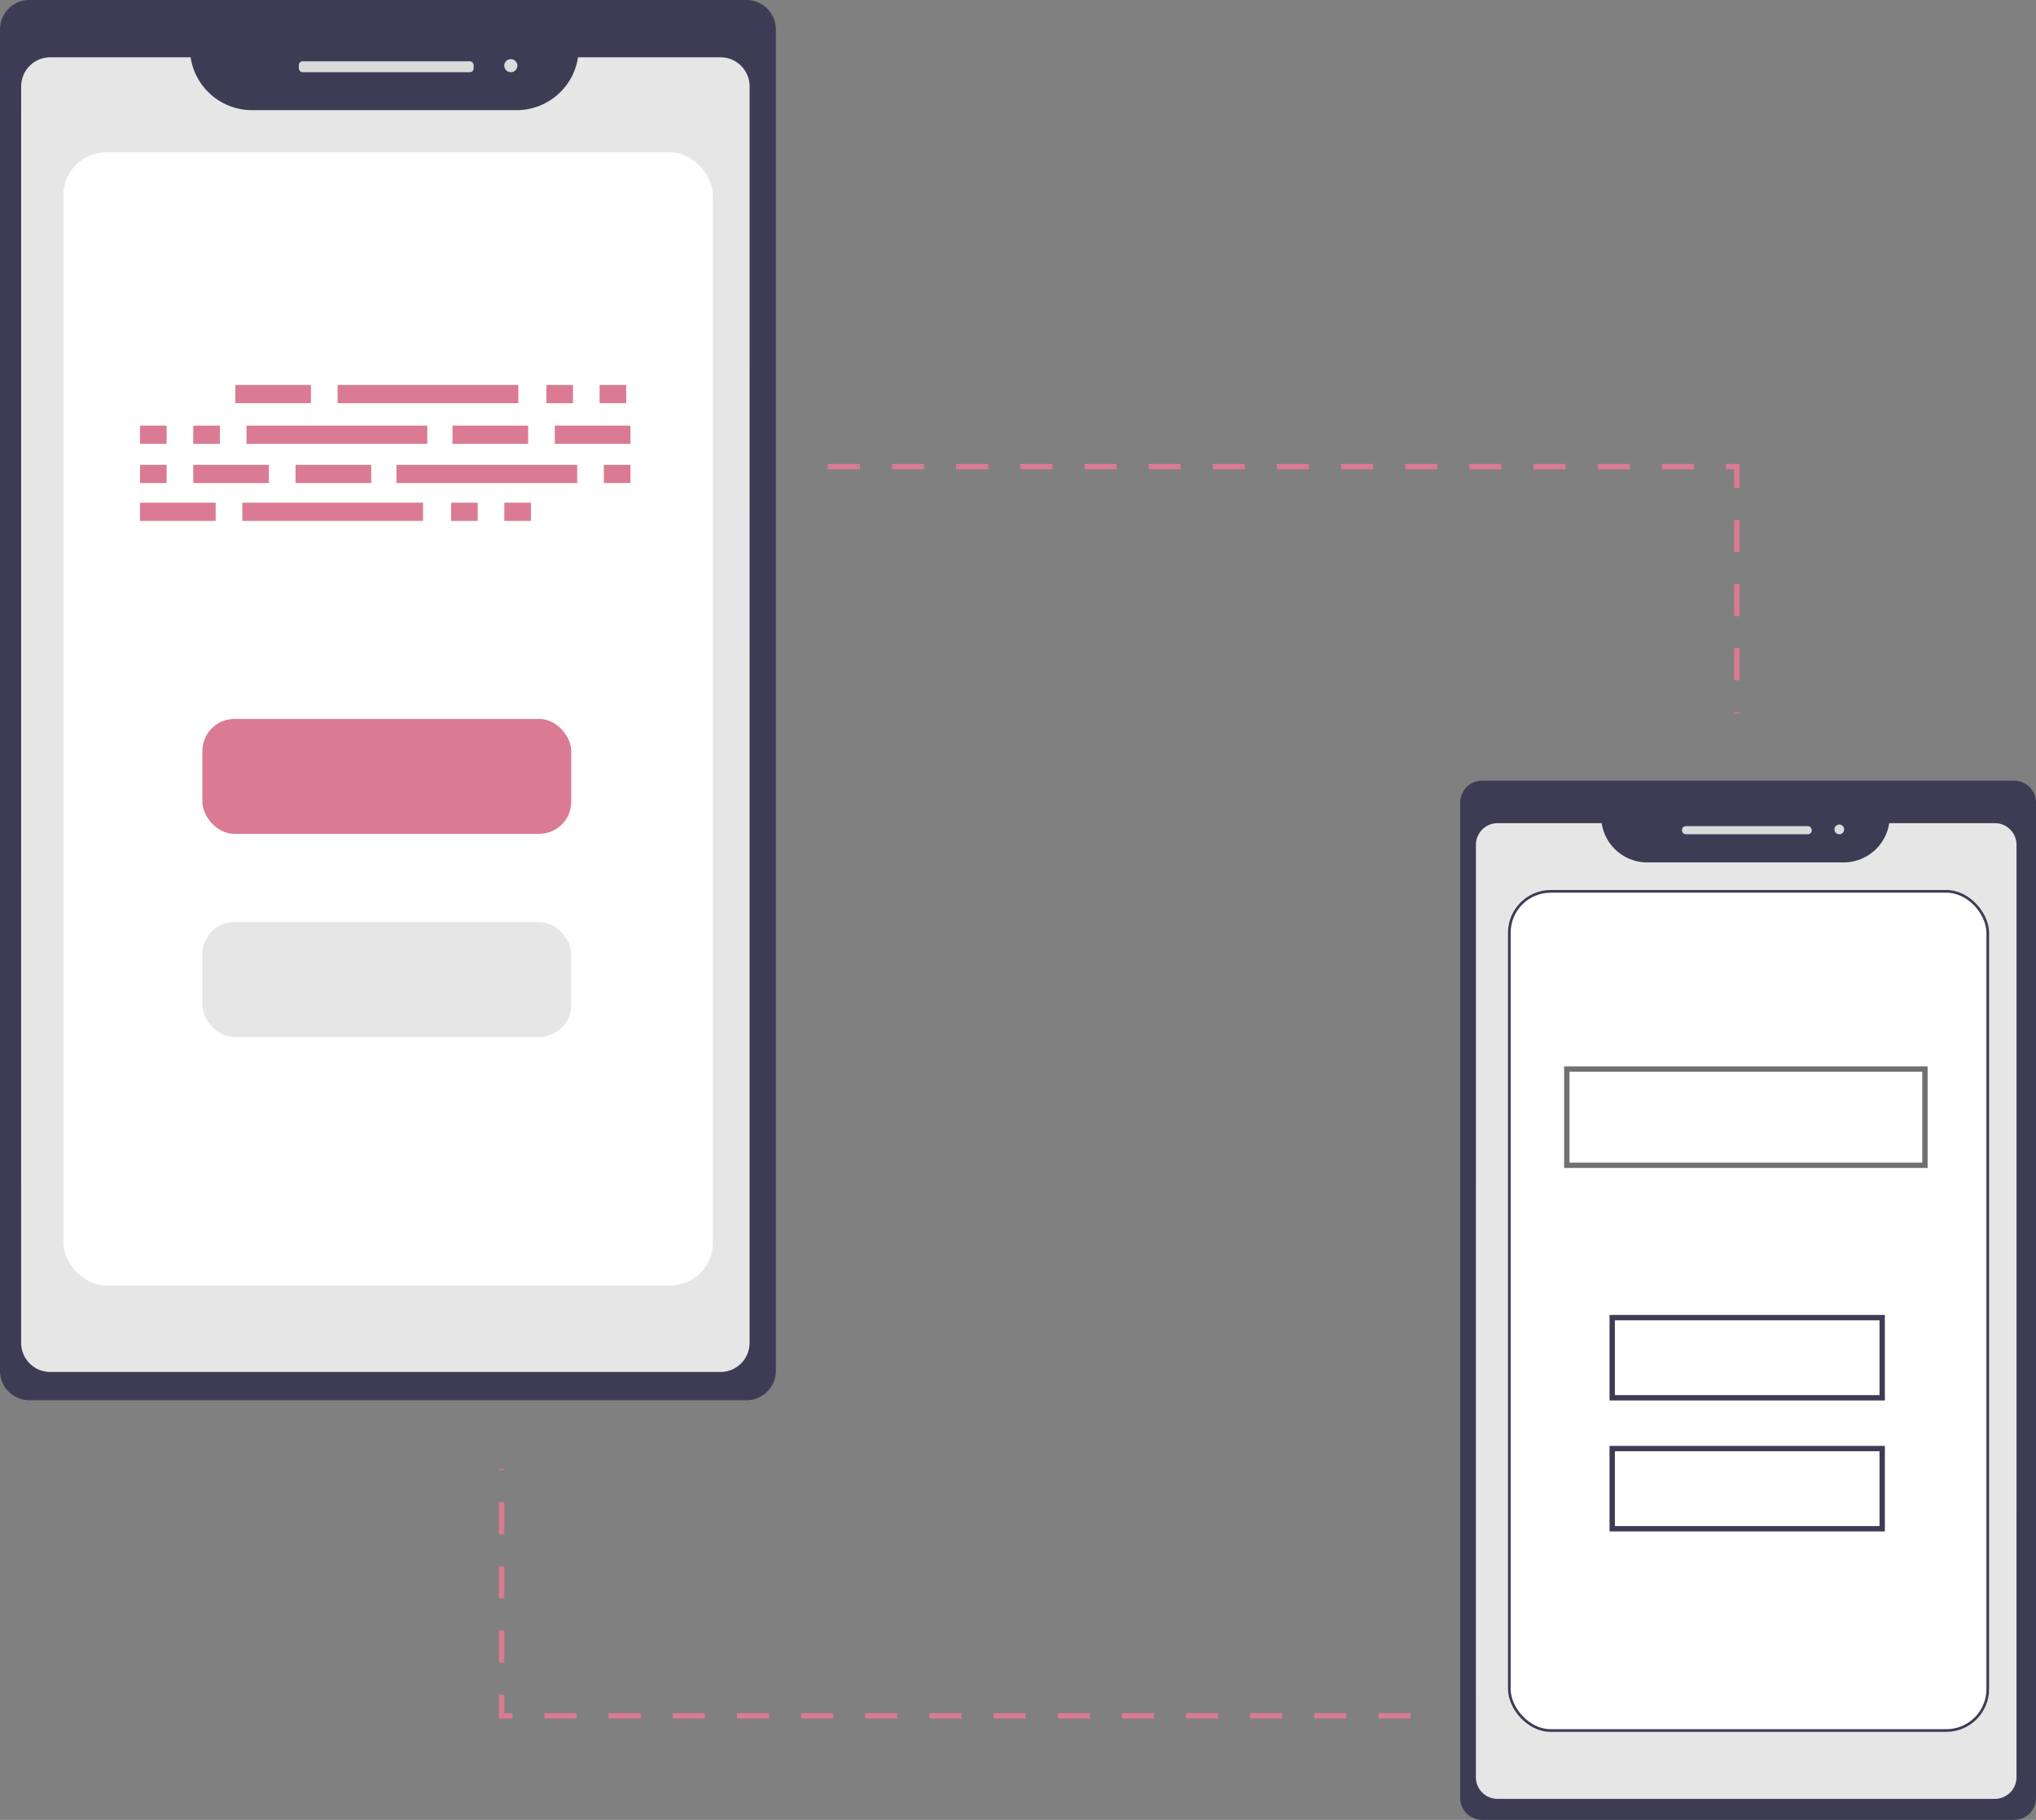<svg xmlns="http://www.w3.org/2000/svg" width="761.717" height="680.93" viewBox="0 0 761.717 680.93">
  <rect x="0" y="0" width="761.717" height="680.93" fill="#808080" stroke="none"/>
  <g id="Group_24" data-name="Group 24" transform="translate(-239.283 -78)">
    <path id="Path_296" data-name="Path 296" d="M232.953,40.713H573.016v92.408" transform="translate(316.047 211.881)" fill="none" stroke="#da7b93" stroke-miterlimit="10" stroke-width="2" stroke-dasharray="12"/>
    <path id="Path_297" data-name="Path 297" d="M573.016,133.121H232.953V40.713" transform="translate(193.984 586.882)" fill="none" stroke="#da7b93" stroke-miterlimit="10" stroke-width="2" stroke-dasharray="12"/>
    <g id="Group_22" data-name="Group 22" transform="translate(-523.844 -217.094)">
      <path id="Path_284" data-name="Path 284" d="M11.029,0H279.243a11.025,11.025,0,0,1,11.025,11.025v501.88a11.025,11.025,0,0,1-11.025,11.025H11.029A11.025,11.025,0,0,1,0,512.907V11.027A11.025,11.025,0,0,1,11.029,0Z" transform="translate(763.123 295.092)" fill="#3e3c55"/>
      <path id="Path_285" data-name="Path 285" d="M497.548,104.162a23.26,23.26,0,0,1-22.924,19.783l-99.1,0A23.26,23.26,0,0,1,352.6,104.159h-52.49a10.9,10.9,0,0,0-10.9,10.9L289.2,585.163a10.9,10.9,0,0,0,10.9,10.9l250.726.006a10.9,10.9,0,0,0,10.9-10.9l.011-470.108a10.9,10.9,0,0,0-10.9-10.9Z" transform="translate(481.837 212.369)" fill="#e6e6e6"/>
      <rect id="Rectangle_112" data-name="Rectangle 112" width="65.404" height="4.088" rx="1.42" transform="translate(874.929 318.031)" fill="#dbdbdb"/>
      <circle id="Ellipse_24" data-name="Ellipse 24" cx="2.453" cy="2.453" r="2.453" transform="translate(951.779 317.214)" fill="#dbdbdb"/>
      <rect id="Rectangle_117" data-name="Rectangle 117" width="243" height="424" rx="16" transform="translate(786.844 352.094)" fill="#fff"/>
      <g id="Group_20" data-name="Group 20" transform="translate(815.506 439.142)">
        <rect id="Rectangle_55" data-name="Rectangle 55" width="28.309" height="6.815" transform="translate(35.649)" fill="#da7b93"/>
        <rect id="Rectangle_56" data-name="Rectangle 56" width="9.961" height="6.815" transform="translate(152.032)" fill="#da7b93"/>
        <rect id="Rectangle_57" data-name="Rectangle 57" width="9.961" height="6.815" transform="translate(171.953)" fill="#da7b93"/>
        <rect id="Rectangle_58" data-name="Rectangle 58" width="67.628" height="6.815" transform="translate(73.919)" fill="#da7b93"/>
        <rect id="Rectangle_59" data-name="Rectangle 59" width="28.309" height="6.815" transform="translate(0 44.037)" fill="#da7b93"/>
        <rect id="Rectangle_60" data-name="Rectangle 60" width="9.961" height="6.815" transform="translate(116.383 44.037)" fill="#da7b93"/>
        <rect id="Rectangle_61" data-name="Rectangle 61" width="9.961" height="6.815" transform="translate(136.304 44.037)" fill="#da7b93"/>
        <rect id="Rectangle_62" data-name="Rectangle 62" width="67.628" height="6.815" transform="translate(38.27 44.037)" fill="#da7b93"/>
        <rect id="Rectangle_63" data-name="Rectangle 63" width="28.309" height="6.815" transform="translate(116.907 15.203)" fill="#da7b93"/>
        <rect id="Rectangle_64" data-name="Rectangle 64" width="28.309" height="6.815" transform="translate(155.177 15.203)" fill="#da7b93"/>
        <rect id="Rectangle_66" data-name="Rectangle 66" width="9.961" height="6.815" transform="translate(0 15.203)" fill="#da7b93"/>
        <rect id="Rectangle_67" data-name="Rectangle 67" width="9.961" height="6.815" transform="translate(19.921 15.203)" fill="#da7b93"/>
        <rect id="Rectangle_68" data-name="Rectangle 68" width="67.628" height="6.815" transform="translate(39.843 15.203)" fill="#da7b93"/>
        <rect id="Rectangle_69" data-name="Rectangle 69" width="28.309" height="6.815" transform="translate(58.192 29.882)" fill="#da7b93"/>
        <rect id="Rectangle_70" data-name="Rectangle 70" width="28.309" height="6.815" transform="translate(19.921 29.882)" fill="#da7b93"/>
        <rect id="Rectangle_71" data-name="Rectangle 71" width="9.961" height="6.815" transform="translate(0 29.882)" fill="#da7b93"/>
        <rect id="Rectangle_73" data-name="Rectangle 73" width="9.961" height="6.815" transform="translate(173.526 29.882)" fill="#da7b93"/>
        <rect id="Rectangle_74" data-name="Rectangle 74" width="67.628" height="6.815" transform="translate(95.937 29.882)" fill="#da7b93"/>
      </g>
      <rect id="Rectangle_114" data-name="Rectangle 114" width="138" height="43" rx="12" transform="translate(838.844 564.094)" fill="#da7b93"/>
      <rect id="Rectangle_115" data-name="Rectangle 115" width="138" height="43" rx="12" transform="translate(838.844 640.094)" fill="#e6e6e6"/>
    </g>
    <g id="Group_23" data-name="Group 23" transform="translate(22.454 75)">
      <path id="Path_284-2" data-name="Path 284" d="M8.186,0H207.242a8.182,8.182,0,0,1,8.182,8.182V380.656a8.182,8.182,0,0,1-8.182,8.182H8.186A8.182,8.182,0,0,1,0,380.656V8.184A8.182,8.182,0,0,1,8.186,0Z" transform="translate(763.123 295.092)" fill="#3e3c55"/>
      <path id="Path_285-2" data-name="Path 285" d="M443.827,104.161a17.262,17.262,0,0,1-17.013,14.682l-73.546,0a17.262,17.262,0,0,1-17.013-14.683H297.3a8.087,8.087,0,0,0-8.087,8.087L289.2,461.137a8.087,8.087,0,0,0,8.087,8.087l186.077,0a8.087,8.087,0,0,0,8.087-8.087l.008-348.892a8.087,8.087,0,0,0-8.087-8.087Z" transform="translate(479.796 206.842)" fill="#e6e6e6"/>
      <rect id="Rectangle_112-2" data-name="Rectangle 112" width="48.54" height="3.034" rx="1.42" transform="translate(846.101 312.117)" fill="#dbdbdb"/>
      <circle id="Ellipse_24-2" data-name="Ellipse 24" cx="1.82" cy="1.82" r="1.82" transform="translate(903.135 311.511)" fill="#dbdbdb"/>
      <g id="Rectangle_117-2" data-name="Rectangle 117" transform="translate(781 336)" fill="#fff" stroke="#3e3c55" stroke-width="1">
        <rect width="180" height="315" rx="16" stroke="none"/>
        <rect x="0.5" y="0.5" width="179" height="314" rx="15.5" fill="none"/>
      </g>
      <g id="Rectangle_118" data-name="Rectangle 118" transform="translate(802 402)" fill="#fff" stroke="#707070" stroke-width="2">
        <rect width="136" height="38" stroke="none"/>
        <rect x="1" y="1" width="134" height="36" fill="none"/>
      </g>
      <g id="Rectangle_114-2" data-name="Rectangle 114" transform="translate(819 495)" fill="#fff" stroke="#3e3c55" stroke-width="2">
        <rect width="103" height="32" stroke="none"/>
        <rect x="1" y="1" width="101" height="30" fill="none"/>
      </g>
      <g id="Rectangle_119" data-name="Rectangle 119" transform="translate(819 544)" fill="#fff" stroke="#3e3c55" stroke-width="2">
        <rect width="103" height="32" stroke="none"/>
        <rect x="1" y="1" width="101" height="30" fill="none"/>
      </g>
    </g>
  </g>
</svg>
